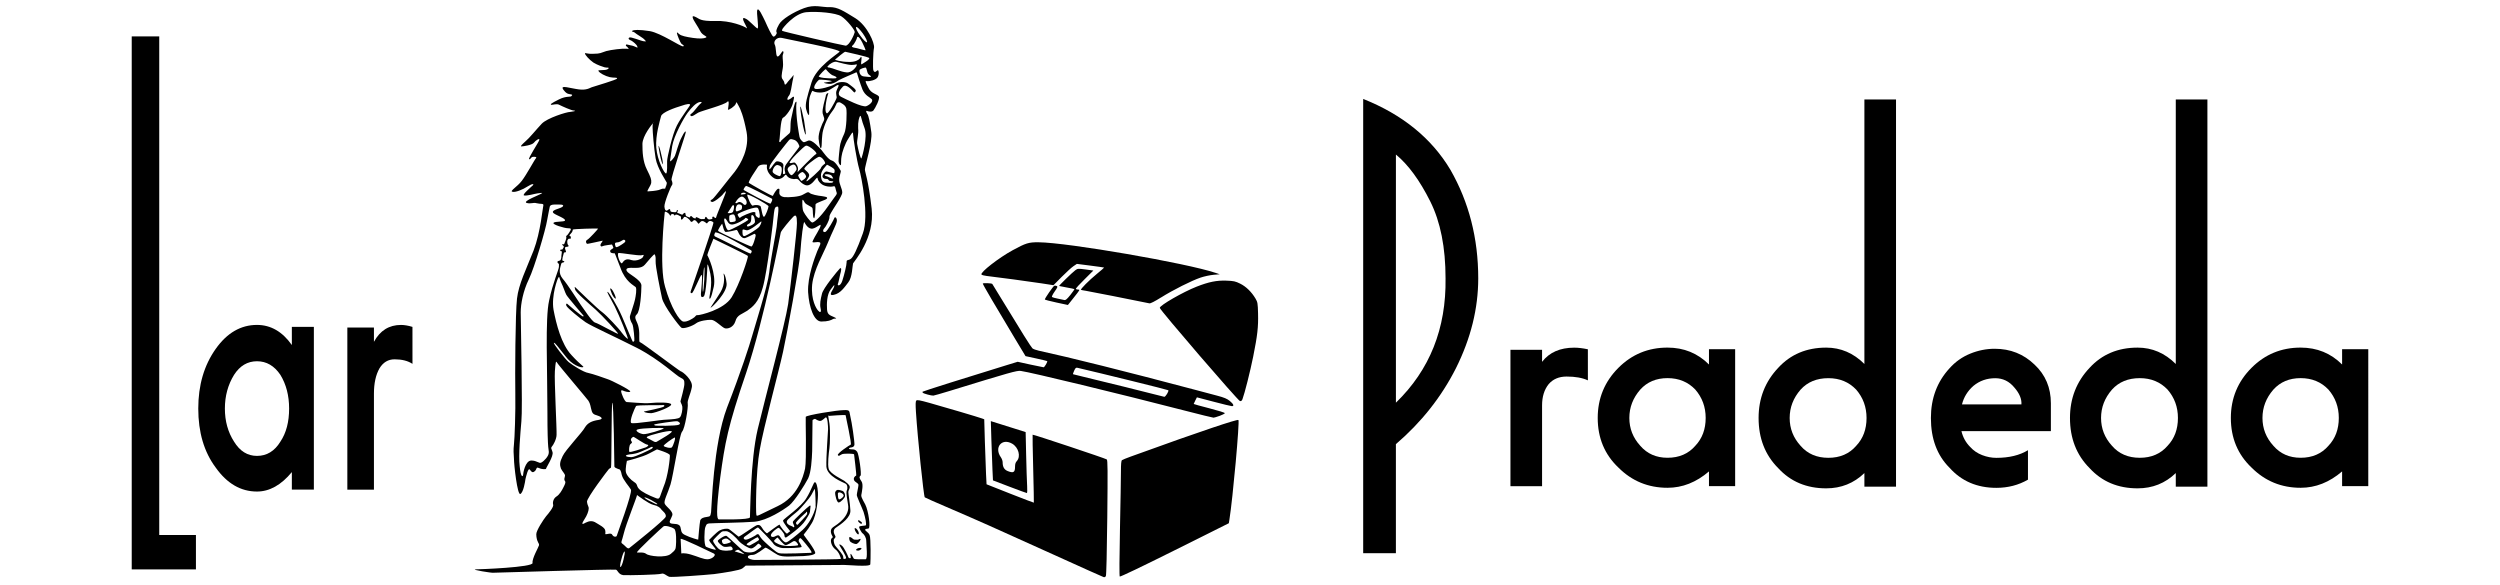 <?xml version="1.0" encoding="UTF-8" standalone="no"?>
<svg
   width="470"
   height="110"
   version="1.1"
   viewBox="0 0 124.354 29.104"
   id="svg220"
   sodipodi:docname="logo470-110.svg"
   inkscape:version="1.2.1 (9c6d41e410, 2022-07-14)"
   xmlns:inkscape="http://www.inkscape.org/namespaces/inkscape"
   xmlns:sodipodi="http://sodipodi.sourceforge.net/DTD/sodipodi-0.dtd"
   xmlns="http://www.w3.org/2000/svg"
   xmlns:svg="http://www.w3.org/2000/svg">
  <defs
     id="defs224" />
  <sodipodi:namedview
     id="namedview222"
     pagecolor="#ffffff"
     bordercolor="#666666"
     borderopacity="1.0"
     inkscape:showpageshadow="2"
     inkscape:pageopacity="0.0"
     inkscape:pagecheckerboard="0"
     inkscape:deskcolor="#d1d1d1"
     inkscape:document-units="mm"
     showgrid="false"
     inkscape:zoom="0.79705729"
     inkscape:cx="25.719607"
     inkscape:cy="262.21453"
     inkscape:window-width="1920"
     inkscape:window-height="1017"
     inkscape:window-x="-8"
     inkscape:window-y="-8"
     inkscape:window-maximized="1"
     inkscape:current-layer="svg220" />
  <rect
     width="115.825"
     height="28.956"
     ry="0.006"
     display="none"
     stroke-linecap="round"
     stroke-linejoin="round"
     stroke-width="0.086"
     id="rect182"
     x="4.23"
     y="-0.091" />
  <g
     id="g467">
    <path
       d="m 58.43,27.371 2.694,-1.345 0.03,-0.185 c 0.168,-1.05 0.515,-4.883 0.447,-4.95 -0.025,-0.025 -0.51,0.12 -1.327,0.396 -1.105,0.374 -1.849,0.637 -4.044,1.429 -0.204,0.074 -0.393,0.152 -0.422,0.174 -0.036,0.028 -0.051,0.192 -0.051,0.56 4.49e-4,0.286 -0.021,1.57 -0.048,2.855 -0.03,1.426 -0.034,2.35 -0.011,2.373 0.023,0.023 1.1,-0.492 2.732,-1.307 z m -3.422,1.281 c 0.024,-0.045 0.052,-1.214 0.07,-2.915 0.025,-2.385 0.021,-2.847 -0.026,-2.885 -0.064,-0.051 -3.666,-1.252 -3.688,-1.23 -0.008,0.008 0.005,0.769 0.029,1.692 0.024,0.923 0.038,1.683 0.032,1.689 -0.006,0.006 -0.538,-0.197 -1.182,-0.451 l -1.17,-0.463 -0.026,-0.513 c -0.015,-0.282 -0.041,-1.009 -0.058,-1.616 l -0.031,-1.104 -0.106,-0.04 c -0.153,-0.058 -1.894,-0.574 -2.613,-0.774 -0.5,-0.139 -0.622,-0.161 -0.662,-0.117 -0.036,0.04 -0.04,0.19 -0.016,0.568 0.083,1.285 0.383,4.189 0.439,4.245 0.017,0.017 0.503,0.233 1.079,0.479 1.428,0.611 2.398,1.043 5.285,2.352 1.357,0.616 2.499,1.128 2.537,1.139 0.04,0.011 0.085,-0.012 0.109,-0.056 z m -3.918,-4.508 c -0.013,-0.209 -0.034,-0.892 -0.048,-1.516 l -0.025,-1.136 -0.561,-0.177 c -0.309,-0.097 -0.698,-0.22 -0.866,-0.272 l -0.304,-0.095 0.027,0.935 c 0.015,0.514 0.039,1.177 0.053,1.473 l 0.026,0.539 0.827,0.316 c 0.455,0.174 0.842,0.315 0.861,0.315 0.018,-2.61e-4 0.023,-0.172 0.011,-0.381 z m -0.966,-0.713 c -0.173,-0.069 -0.251,-0.205 -0.251,-0.439 0,-0.067 -0.039,-0.176 -0.087,-0.244 -0.35,-0.491 0.044,-0.973 0.557,-0.681 0.322,0.183 0.445,0.643 0.233,0.87 -0.06,0.064 -0.086,0.145 -0.086,0.276 0,0.285 -0.08,0.333 -0.367,0.218 z m 10.544,-2.745 c 0.134,-0.05 0.25,-0.109 0.258,-0.133 0.008,-0.025 -0.32,-0.128 -0.768,-0.243 -0.43,-0.11 -0.782,-0.207 -0.782,-0.216 0,-0.009 0.036,-0.087 0.08,-0.173 l 0.08,-0.157 0.835,0.219 c 0.459,0.121 0.868,0.22 0.907,0.22 0.123,0.001 0.079,-0.107 -0.105,-0.258 -0.14,-0.114 -0.276,-0.171 -0.648,-0.269 -0.259,-0.069 -0.749,-0.198 -1.088,-0.289 -3.354,-0.891 -6.271,-1.621 -7.769,-1.944 -0.133,-0.029 -0.274,-0.081 -0.313,-0.116 -0.069,-0.062 -0.557,-0.84 -1.523,-2.43 -0.254,-0.419 -0.467,-0.767 -0.474,-0.774 -0.035,-0.04 -0.473,-0.055 -0.473,-0.017 0,0.045 0.648,1.152 1.594,2.724 l 0.532,0.884 0.53,0.115 c 0.291,0.063 0.538,0.123 0.548,0.133 0.03,0.03 -0.133,0.307 -0.18,0.307 -0.024,0 -0.323,-0.062 -0.666,-0.137 l -0.623,-0.137 -0.569,0.174 c -1.915,0.587 -4.136,1.288 -4.163,1.315 -0.011,0.011 -0.003,0.036 0.018,0.055 0.05,0.045 0.428,0.146 0.52,0.139 0.039,-0.003 0.401,-0.107 0.803,-0.23 3.028,-0.931 3.358,-1.024 3.545,-0.998 0.505,0.069 4.915,1.136 8.17,1.977 0.747,0.193 1.385,0.35 1.419,0.349 0.034,-0.001 0.171,-0.042 0.305,-0.092 z m -4.631,-1.42 c -1.003,-0.248 -2.009,-0.494 -2.235,-0.546 -0.226,-0.052 -0.419,-0.1 -0.428,-0.106 -0.009,-0.007 0.017,-0.086 0.057,-0.176 0.059,-0.132 0.091,-0.16 0.161,-0.144 1.229,0.285 4.469,1.085 4.519,1.116 0.051,0.031 -0.143,0.348 -0.2,0.327 -0.027,-0.01 -0.87,-0.222 -1.874,-0.47 z m 5.765,0.591 c 0.109,-0.286 0.39,-1.402 0.534,-2.12 0.212,-1.054 0.259,-1.476 0.242,-2.142 -0.013,-0.511 -0.023,-0.566 -0.125,-0.74 -0.195,-0.332 -0.472,-0.602 -0.764,-0.746 -0.242,-0.119 -0.319,-0.136 -0.69,-0.15 -0.474,-0.018 -0.877,0.064 -1.473,0.298 -0.679,0.266 -1.837,0.932 -1.837,1.056 0,0.098 3.893,4.622 3.991,4.638 0.057,0.009 0.094,-0.02 0.122,-0.094 z m -8.403,-5.038 c 0.332,-0.418 0.329,-0.414 0.223,-0.414 -0.046,0 -0.093,-0.016 -0.105,-0.036 -0.012,-0.02 0.18,-0.232 0.427,-0.473 0.247,-0.241 0.445,-0.439 0.441,-0.44 -0.004,-0.001 -0.18,-0.025 -0.391,-0.053 -0.375,-0.049 -0.387,-0.048 -0.514,0.045 -0.137,0.1 -0.815,0.76 -0.798,0.777 0.005,0.005 0.174,0.039 0.375,0.074 0.201,0.035 0.374,0.072 0.384,0.082 0.01,0.01 -0.08,0.141 -0.2,0.291 -0.172,0.214 -0.237,0.268 -0.302,0.251 -0.046,-0.012 -0.194,-0.044 -0.33,-0.07 -0.136,-0.026 -0.263,-0.062 -0.283,-0.08 -0.02,-0.018 0.04,-0.14 0.133,-0.271 0.142,-0.2 0.159,-0.244 0.106,-0.274 -0.035,-0.02 -0.09,-0.025 -0.123,-0.013 -0.056,0.021 -0.471,0.621 -0.471,0.681 0,0.015 0.258,0.083 0.574,0.151 l 0.574,0.123 z m 4.352,-0.021 c 0.601,-0.377 1.529,-0.843 1.974,-0.992 0.181,-0.061 0.468,-0.122 0.638,-0.137 l 0.309,-0.027 -0.206,-0.069 c -1.442,-0.486 -7.357,-1.509 -8.803,-1.522 -0.494,-0.005 -0.636,0.039 -1.288,0.394 -0.689,0.375 -1.623,1.101 -1.556,1.21 0.016,0.025 0.134,0.058 0.264,0.072 0.506,0.057 2.158,0.28 2.723,0.367 l 0.595,0.092 0.413,-0.417 c 0.227,-0.229 0.489,-0.468 0.582,-0.53 l 0.169,-0.113 0.673,0.086 c 0.37,0.047 0.677,0.091 0.683,0.097 0.006,0.006 -0.155,0.146 -0.357,0.311 -0.398,0.327 -0.839,0.771 -0.792,0.798 0.016,0.009 0.122,0.03 0.235,0.046 0.153,0.022 2.376,0.461 3.167,0.625 0.052,0.011 0.264,-0.097 0.576,-0.292 z"
       stroke-width="0.041"
       id="path184" />
    <g
       transform="matrix(0.098,0,0,-0.098,23.53,28.788)"
       stroke="#000000"
       stroke-width="0.283"
       id="g192">
      <g
         transform="scale(0.1)"
         stroke-width="2.835"
         id="g190">
        <g
           fill-rule="evenodd"
           stroke="none"
           id="g188">
          <path
             d="m 1916.9,210.49 c 8.58,-3.433 12.02,-12.004 20.6,-12.004 10.28,0 17.16,-1.726 20.59,1.711 5.14,1.719 10.3,5.137 8.57,-1.711 -1.7,-6.871 -15.44,-22.312 -22.31,-22.312 -6.85,0 -29.18,6.863 -32.6,17.152 -3.43,10.305 -5.15,22.309 5.15,17.164 m 39.46,-54.918 c -6.85,-1.707 -13.72,-6.871 -12.01,-10.289 1.72,-1.722 8.59,-3.433 15.44,-1.722 6.87,3.433 12.02,6.863 12.02,10.304 -1.71,3.434 -8.58,3.434 -15.45,1.707 m -3.42,89.246 c -5.16,8.567 -12.03,13.723 -15.44,12.004 -1.73,-1.711 0,-10.301 5.14,-18.875 5.14,-8.582 12.02,-15.453 13.72,-12.015 3.43,1.711 1.73,10.304 -3.42,18.886 m 13.72,46.332 c -5.14,5.149 -10.3,6.864 -12,5.149 -1.72,-3.434 1.7,-8.586 6.86,-12.016 5.14,-5.152 10.29,-6.859 12.01,-3.441 1.72,1.726 0,6.871 -6.87,10.308 m -163.01,538.84 1.7,-3.426 c 0,0 84.09,6.852 85.81,3.426 0,-5.144 32.61,-147.59 25.74,-149.3 -5.15,-1.715 -70.36,-44.621 -65.21,-53.195 5.14,-8.586 12.01,1.707 22.32,5.145 10.28,3.429 60.05,3.429 60.05,-1.715 0,-5.157 13.72,-106.4 10.29,-108.11 -5.15,0 -15.43,-12.011 -10.29,-22.308 3.44,-10.297 20.6,-13.731 22.3,-24.035 0,-8.575 -8.58,-42.895 -8.58,-51.465 0,-8.578 24.03,-58.356 34.32,-85.813 8.59,-27.449 17.18,-66.929 10.31,-68.64 -5.15,-1.727 -30.89,-1.727 -32.62,-6.867 -1.7,-5.145 12.02,-30.883 18.89,-34.321 6.85,-5.148 17.16,-20.59 17.16,-37.75 0,-18.875 8.58,-92.668 -3.43,-92.668 -12.02,0 -58.35,-1.719 -60.06,3.426 -3.43,5.16 -12.01,24.035 -15.45,24.035 -3.43,0 1.71,-17.164 0,-20.601 -1.73,-3.434 -10.3,-1.707 -12.01,3.437 0,3.434 -22.3,51.481 -32.61,58.344 -10.3,8.586 -15.45,8.586 -12.02,1.719 1.72,-5.145 37.75,-58.356 32.61,-65.207 -5.14,-6.872 -13.72,-1.727 -13.72,-1.727 0,0 1.71,12.016 -5.14,20.602 -5.16,10.289 -34.34,41.187 -37.77,48.039 -3.42,6.871 -8.58,25.746 -3.42,30.902 5.14,5.141 6.85,8.574 6.85,12.012 0,5.144 -22.3,29.164 3.43,46.328 25.75,17.168 75.51,51.488 72.07,87.519 -1.7,34.313 -10.28,82.371 -10.28,92.668 0,8.578 8.58,17.16 6.86,27.453 -1.72,10.301 -17.17,20.602 -27.46,29.176 -10.28,6.867 -72.06,36.043 -78.94,60.063 -6.87,22.304 0,80.656 3.44,104.68 3.44,22.309 3.44,94.379 1.71,109.83 0,15.438 -10.29,58.344 -6.85,58.344 m 48.04,-398.12 c 0,-17.164 1.72,-29.168 6.87,-29.168 5.14,0 24.03,12.004 22.3,20.582 0,8.586 -27.45,24.035 -29.17,8.586 m -13.73,6.852 c -1.72,-12.008 8.58,-54.903 18.87,-51.473 10.31,1.715 29.19,22.313 30.9,30.887 1.71,6.875 -1.71,22.312 -12.01,27.457 -12.02,3.433 -8.58,3.433 -18.89,5.152 -8.56,1.715 -15.43,-1.719 -18.87,-12.023 m -137.29,70.367 c -17.15,-32.613 -66.91,-113.26 -96.08,-137.28 -29.2,-22.309 -109.84,-75.5 -175.06,-82.371 -63.48,-5.145 -212.78,-6.86 -229.96,-8.586 -17.14,-1.711 -15.43,-8.578 -20.57,-18.875 -5.16,-10.289 -8.58,-90.953 3.43,-99.524 13.73,-6.871 49.77,-18.882 49.77,-13.742 -1.73,5.164 -22.32,27.473 -29.19,37.758 l -5.15,10.301 c 0,0 37.76,39.476 53.21,48.058 15.44,8.567 39.46,12.004 48.05,6.86 8.58,-5.157 42.89,-34.325 48.05,-37.75 3.42,-3.438 84.09,56.625 94.38,58.336 8.57,1.726 15.45,1.726 24.03,-12.008 8.57,-15.438 24.01,-30.891 27.44,-29.18 3.44,1.727 61.8,48.055 63.51,42.914 0,-5.164 32.61,-48.058 37.75,-44.625 3.43,3.438 15.45,12.016 15.45,12.016 0,0 -39.48,46.332 -36.05,54.918 1.71,6.859 94.39,70.351 118.41,113.26 25.75,41.183 36.04,80.652 42.91,80.652 6.85,0 13.72,-20.598 15.44,-51.492 1.72,-29.16 -5.15,-113.25 -30.89,-156.15 -24.04,-41.187 -41.17,-54.925 -41.17,-60.074 1.71,-3.422 61.76,-78.933 58.32,-92.668 -5.14,-12.004 -53.18,-15.437 -84.08,-15.437 -29.17,0 -80.66,-6.856 -106.4,6.867 -25.73,13.734 -56.63,39.469 -63.48,36.043 -8.59,-5.16 -46.33,-36.043 -61.78,-36.043 -15.46,0 -27.45,-3.434 -25.75,-12.012 0,-8.582 24.04,-13.73 32.62,-13.73 8.58,0 439.31,1.715 439.31,5.148 0,3.438 -8.58,34.328 -27.47,48.039 -20.59,15.461 -25.74,41.188 -22.3,51.496 5.14,12.004 12.02,6.86 6.85,15.438 -5.14,8.582 -17.14,32.605 3.44,46.332 20.61,13.73 87.51,54.918 75.5,114.98 -10.29,60.067 -8.58,66.934 -5.15,73.797 3.44,6.863 3.44,27.457 -8.57,32.602 -12.02,6.867 -92.66,36.043 -96.1,85.804 -1.71,48.051 8.58,180.19 8.58,190.48 0,10.305 -1.71,68.64 -13.73,58.344 -13.73,-12.016 -22.3,-20.59 -34.3,-15.446 -12.04,3.43 -15.46,10.301 -20.62,8.574 -6.85,-3.414 -10.29,-3.414 -10.29,-8.574 0,-5.144 -1.71,-109.82 -1.71,-154.45 -1.72,-42.887 -5.14,-106.39 -20.6,-139 m -8.58,-171.6 c -3.43,-1.726 -54.9,-48.058 -53.19,-54.918 1.71,-5.144 5.15,-12.015 10.29,-6.871 3.43,5.145 44.62,44.621 46.32,53.203 1.74,8.586 -1.7,13.731 -5.13,10.293 -1.72,-5.144 1.71,-1.707 1.71,-1.707 m 48.05,30.883 c -10.29,-46.324 -37.75,-92.672 -66.92,-120.13 -30.89,-27.453 -75.51,-63.496 -84.08,-63.496 -8.59,-1.707 -22.32,13.742 -29.18,25.746 -6.87,12.004 -12.01,12.004 -22.32,6.863 -10.28,-6.863 -27.44,-8.578 -25.73,5.141 1.72,12.016 34.31,37.762 39.48,36.047 3.43,0 29.16,-27.465 29.16,-37.754 0,-10.297 5.15,-13.73 10.29,-10.297 5.17,3.438 75.51,51.477 96.1,85.809 20.59,32.601 24.03,37.75 24.03,53.191 1.72,17.16 5.16,25.75 -3.44,20.594 -6.86,-3.434 -82.37,-73.785 -84.08,-80.656 -1.72,-8.586 8.58,-18.875 6.87,-25.742 -3.43,-6.864 -5.16,1.714 -17.18,5.14 -11.99,3.438 -22.3,12.016 -20.57,22.324 0,10.293 46.33,42.899 58.33,54.911 12.01,12.007 53.2,56.636 66.94,80.648 13.72,25.746 15.43,30.894 17.16,27.465 1.7,-3.434 5.14,-80.66 3.43,-87.524 -1.73,-6.855 1.71,1.719 1.71,1.719 m -193.92,-159.59 c 3.44,-3.441 30.9,-37.761 39.48,-37.761 8.58,-1.707 34.31,15.445 39.46,18.875 5.16,3.437 13.74,0 17.17,-5.145 3.42,-5.144 12.01,-12.004 5.15,-15.437 -6.87,-1.719 -63.51,-8.582 -94.39,5.144 -30.88,13.731 -25.73,18.875 -22.31,22.309 3.43,3.437 13.73,13.73 15.44,12.015 m -164.72,6.86 c 13.71,8.582 60.05,46.332 65.19,44.621 5.15,-3.434 66.94,-66.93 75.52,-78.934 6.85,-13.734 29.18,-24.023 51.47,-25.75 22.33,0 94.39,0 94.39,6.871 -1.72,8.571 -13.73,24.016 -15.45,29.172 0,6.871 5.15,17.16 10.29,13.719 5.16,-1.703 49.78,-56.633 53.22,-65.199 3.42,-8.582 1.71,-8.582 -1.73,-8.582 -3.43,0 -145.85,-6.867 -161.31,-1.727 -15.45,3.438 -51.47,37.762 -72.07,56.633 -20.59,18.875 -24.02,27.469 -29.18,36.035 -5.15,6.871 -12,3.438 -17.14,-1.707 -5.17,-3.434 -37.78,-22.301 -49.77,-22.301 -10.31,0 -17.18,8.571 -3.43,17.149 m 61.75,-5.145 c -3.41,0 -54.9,-30.89 -54.9,-36.039 1.72,-3.437 10.3,-6.863 17.15,-5.144 6.87,3.433 48.06,25.746 46.34,29.179 0,1.711 -5.15,13.715 -8.59,12.004 m -96.08,-63.496 c 6.86,-3.433 32.6,-22.308 29.17,-22.308 -3.44,0 -39.47,12.007 -46.34,13.726 -6.87,0 12.01,10.289 17.17,8.582 m -84.09,48.059 c 1.73,3.433 18.86,13.722 29.17,6.863 10.3,-8.59 20.6,-12.027 13.75,-17.172 -6.88,-3.422 -30.91,-12.004 -36.05,-6.859 -6.87,3.437 -6.87,15.441 -6.87,17.168 m -1.71,42.894 c -6.87,-5.144 -42.91,-39.461 -42.91,-44.621 -1.71,-6.867 22.3,-41.187 36.04,-46.332 12.01,-5.144 36.03,-5.144 44.62,-3.433 8.58,0 18.87,1.722 18.87,6.863 0,5.148 -5.14,13.738 -11.99,13.738 -6.88,0 -27.47,-6.863 -39.49,1.707 -12.01,8.582 -25.75,20.59 -24.02,27.457 3.43,6.871 37.75,29.168 44.62,24.027 6.85,-3.425 75.5,-70.359 85.79,-77.218 8.6,-6.871 46.35,-12.016 65.21,3.426 20.6,13.738 24.03,17.164 25.76,20.601 0,3.426 -12.03,15.438 -17.18,13.723 -3.44,-3.434 -24.01,-25.746 -36.04,-24.02 -12,0 -48.04,22.309 -61.76,37.75 -12.02,15.442 -46.34,49.766 -63.51,49.766 -17.14,0 -17.14,0 -24.01,-3.434 m 300.3,1518.7 c -1.71,-8.58 -82.37,-434.17 -175.03,-710.46 -94.39,-276.27 -108.11,-356.94 -132.14,-533.69 -22.3,-176.75 -17.16,-211.07 -6.87,-211.07 8.58,0 156.17,-3.429 157.87,10.301 1.71,15.445 1.71,288.28 39.48,447.89 37.76,157.88 138.99,533.71 154.46,634.95 13.7,101.24 44.61,372.38 44.61,410.15 0,37.75 -5.15,46.33 -18.89,32.59 -13.72,-13.73 -61.76,-70.36 -63.49,-80.65 M 763.7,97.264 c 5.16,22.308 8.594,39.464 5.16,41.184 -3.433,0 -10.304,-17.156 -15.449,-37.75 -6.871,-22.297 -8.578,-41.184 -5.168,-41.184 3.442,0 10.313,15.445 15.457,37.75 m 290.03,104.69 3.41,-73.797 c 0,0 12.02,5.145 48.06,-5.144 36.05,-10.297 65.22,-25.746 87.52,-24.028 22.3,1.715 44.62,22.309 29.17,29.172 -15.45,6.871 -168.16,82.371 -168.16,73.797 m -87.536,63.484 c -6.871,-5.144 -142.43,-130.41 -133.85,-132.14 10.285,-1.711 32.605,3.429 46.328,-6.856 13.742,-12.019 99.535,-22.308 125.26,0 25.76,20.586 24.04,25.731 25.76,41.18 1.71,17.156 3.42,77.23 -8.58,85.797 -13.74,10.301 -48.062,18.879 -54.926,12.015 m -133.85,159.61 c 0,-8.578 -56.621,-149.31 -66.922,-193.93 -10.313,-44.617 -18.887,-46.332 -5.145,-54.902 12.012,-8.586 24.008,-27.473 32.59,-20.602 8.59,6.871 181.92,144.14 185.34,159.6 3.434,15.441 -17.16,29.164 -22.305,36.023 -5.164,8.598 -17.156,18.887 -41.187,24.043 -24.028,5.141 -82.371,49.766 -82.371,49.766 m 72.066,-25.75 c -18.867,10.301 -34.316,15.445 -34.316,13.73 -1.711,-1.715 12.015,-12.015 30.898,-20.601 18.867,-10.297 34.317,-17.145 34.317,-13.715 1.73,1.711 -12.02,10.289 -30.899,20.586 m 29.192,257.41 c 0,0 63.468,-18.875 65.195,-29.168 1.71,-10.301 -8.582,-108.11 -32.606,-163.03 -22.304,-56.633 -15.453,-65.211 -42.902,-53.196 -27.441,10.301 -70.355,30.879 -82.367,46.332 -12.016,13.723 -5.145,22.301 -22.305,32.606 -18.887,12.004 -39.476,34.32 -42.894,51.484 -3.434,17.149 5.144,56.629 5.144,56.629 0,0 78.938,18.875 113.25,37.75 32.609,17.16 39.481,20.594 39.481,20.594 m 89.225,60.062 c -8.58,-3.429 -58.347,-37.75 -54.909,-42.898 3.43,-5.141 34.309,-13.73 41.179,-6.867 6.88,6.867 22.31,53.191 13.73,49.765 m -238.54,-87.523 c 18.883,5.152 29.188,0 66.938,15.445 37.757,15.45 42.898,18.875 53.187,24.039 10.305,3.418 10.305,-5.164 0,-10.308 -10.289,-5.149 -80.648,-41.184 -101.24,-41.184 -22.301,0 -37.746,6.871 -18.883,12.008 m 30.902,90.949 c 5.141,-1.711 56.614,-37.754 68.629,-39.461 12.032,-1.715 1.727,-10.297 -6.851,-13.73 -10.305,-3.438 -82.375,-29.172 -84.098,-22.313 -1.711,5.164 -1.711,32.606 6.863,39.477 8.586,6.855 8.586,6.855 3.438,15.441 -6.871,8.582 5.148,20.586 12.019,20.586 m 190.48,29.18 c -20.589,3.437 -108.11,-20.602 -120.12,-27.457 -12.016,-6.867 6.871,-10.293 17.156,-17.164 10.289,-5.145 22.305,-15.445 30.903,-8.574 10.285,6.863 92.655,51.484 72.065,53.195 m -169.89,8.578 c 17.157,6.863 135.57,10.297 132.14,5.152 -1.727,-5.152 -85.809,-30.878 -102.97,-29.168 -18.887,1.707 -48.035,18.875 -29.172,24.016 m 85.793,25.75 c 3.434,1.715 109.84,18.867 116.69,15.434 6.87,-3.43 18.88,-10.285 6.87,-17.157 -12.01,-6.859 -123.56,-6.859 -123.56,-3.421 -1.711,5.144 -3.422,5.144 0,5.144 m -360.36,554.29 v -3.44 c 0,0 -82.371,96.1 -87.535,106.4 -6.852,12.02 -15.449,41.19 -27.442,65.2 -10.308,24.03 -6.871,29.19 -12.015,24.03 -5.145,-3.42 -37.75,-94.38 -25.742,-164.73 13.726,-72.07 39.464,-175.04 90.937,-229.95 51.492,-56.64 66.941,-58.35 58.363,-61.78 -10.308,-3.44 -54.929,10.3 -89.242,56.62 -36.043,44.61 -53.203,70.36 -58.348,66.93 -3.437,-3.43 56.637,-82.37 75.524,-97.82 18.863,-15.43 75.5,-51.48 99.508,-54.92 24.031,-5.14 77.234,-24.02 96.117,-30.89 18.867,-5.14 120.12,-56.623 116.69,-63.483 -5.156,-6.871 -30.894,1.715 -37.746,5.156 -5.168,1.704 -8.597,3.418 -8.597,-5.156 0,-6.871 17.175,-51.476 27.461,-53.203 10.289,0 89.242,-8.578 120.12,-5.144 30.902,3.437 104.67,5.144 106.4,-6.872 3.43,-12.003 -78.937,-42.894 -101.26,-44.609 -24.012,0 -41.164,6.859 -36.027,8.574 5.144,1.719 96.097,18.879 101.24,25.742 3.434,6.872 0,6.872 -5.141,6.872 -5.16,-1.719 -133.86,1.714 -137.28,-5.145 -5.144,-6.871 -36.043,-77.234 -24.031,-85.809 13.746,-6.859 149.3,17.168 180.2,17.168 29.17,1.707 60.05,3.414 66.92,12.012 8.58,8.57 13.72,41.18 12.02,53.192 -1.73,13.722 -12.02,24.019 -8.58,30.89 1.71,6.86 18.86,68.629 18.86,84.082 0,17.163 0,24.033 -18.86,32.603 -18.88,6.87 -104.7,90.96 -221.38,151.02 -118.41,60.06 -226.51,108.11 -260.84,130.42 -32.605,22.31 -87.516,68.64 -94.387,78.94 -8.578,10.29 -3.437,17.16 0,15.45 3.43,-3.44 80.664,-70.37 82.371,-65.22 1.727,6.87 3.438,3.43 1.727,6.87 m 178.47,315.75 c 13.726,0 94.371,-13.72 113.25,-12.01 18.867,3.44 13.726,3.44 10.312,-6.87 -1.734,-8.58 -32.629,-25.73 -60.078,-17.15 -27.445,10.3 -37.746,-3.44 -46.332,-15.44 -8.598,-10.3 -30.895,49.76 -17.156,51.47 m -10.305,53.19 c 13.723,0 24.031,8.59 30.902,12.03 6.852,5.15 20.59,-3.44 6.852,-13.74 -13.723,-10.3 -39.461,-27.45 -42.899,-20.59 -1.71,5.15 -10.3,22.3 5.145,22.3 m -13.719,-257.4 c -6.871,15.44 -15.453,25.74 -18.886,24.02 -1.711,-1.71 1.726,-13.72 8.578,-29.17 6.871,-13.73 15.449,-24.02 18.882,-22.3 1.711,1.7 -1.71,13.72 -8.574,27.45 m -80.664,327.77 c -1.715,1.72 -128.71,-1.71 -128.71,-5.15 0,-3.43 -1.711,-12 -8.578,-18.87 -6.852,-6.87 -10.293,-10.3 -6.852,-13.74 3.418,-3.43 8.559,0 5.145,-8.57 -1.727,-6.86 0,-6.86 -5.145,-5.16 -5.144,1.73 -8.585,-1.7 -12.015,-8.58 -1.727,-8.58 0,-20.58 5.144,-25.74 5.145,-3.43 -3.441,-6.86 -8.582,-6.86 -3.433,0 -8.578,0 -8.578,-6.86 0,-6.87 8.578,-18.87 3.434,-20.6 -5.16,-1.71 -8.594,1.73 -10.305,-6.86 -1.726,-8.58 -10.285,-32.6 -5.144,-36.04 6.855,-3.43 12.015,-1.72 6.855,-6.87 -5.148,-5.13 -11.996,1.73 -15.43,-13.73 -3.437,-15.43 -15.453,-41.18 8.575,-70.34 24.031,-27.47 80.652,-116.7 92.66,-133.86 12.015,-15.44 54.929,-84.08 72.09,-89.25 15.433,-3.42 116.69,-61.77 116.69,-56.62 1.711,3.43 -80.664,92.67 -113.27,121.85 -30.883,27.45 -102.95,89.22 -104.67,102.95 -3.438,13.74 -3.438,15.46 3.433,8.59 5.161,-5.15 114.98,-111.54 135.58,-125.27 20.589,-15.45 82.371,-80.65 97.8,-102.97 15.453,-20.6 29.176,-32.61 30.903,-30.88 1.707,3.42 -41.184,113.25 -66.922,164.73 -27.465,51.49 -41.192,73.8 -36.047,73.8 5.144,0 46.332,-63.5 73.793,-126.99 27.449,-63.5 51.48,-125.27 54.91,-127 1.727,0 5.168,1.73 6.871,5.15 1.711,3.44 -3.43,73.8 -10.301,85.82 -8.586,13.71 -13.726,29.16 -12.019,39.46 3.433,12 22.32,66.92 25.758,84.08 3.418,15.46 10.289,54.92 3.418,63.5 -8.559,8.58 -51.477,25.73 -77.235,97.82 -27.441,72.07 -29.148,73.79 -29.148,73.79 0,0 -18.887,-1.72 -22.32,6.87 -1.711,8.57 0,8.57 6.871,13.71 6.851,5.16 6.851,3.43 8.578,6.88 0,3.43 -6.871,17.16 -6.871,17.16 0,0 -42.895,-5.16 -48.039,-8.59 -3.434,-3.43 -12.016,-1.7 -10.305,6.86 0,6.87 17.16,24.04 8.578,20.6 -10.289,-1.72 -73.797,-17.16 -77.215,-15.43 -5.14,3.42 -8.574,15.43 1.715,20.58 10.289,5.14 56.633,56.63 54.91,56.63 m -152.72,1.72 c -18.883,0 -80.661,18.88 -73.793,27.46 6.855,8.58 54.91,3.44 58.347,12 3.434,10.3 -42.914,25.74 -56.637,36.04 -13.718,10.29 1.708,17.16 27.465,25.75 25.735,8.58 25.735,18.88 5.145,18.88 -22.32,0 -49.766,3.41 -53.199,-10.3 -3.438,-13.74 -5.145,-27.45 -13.743,-70.37 -6.855,-44.61 -63.468,-238.53 -92.644,-298.58 -29.188,-60.07 -41.188,-125.28 -41.188,-168.18 0,-42.9 10.289,-489.08 3.418,-552.58 -5.144,-61.77 -15.429,-171.6 -8.562,-228.22 5.144,-56.645 15.433,-54.93 17.144,-44.625 0,8.586 10.305,72.074 41.184,73.781 30.898,0 39.477,-17.148 51.496,-10.289 13.719,6.863 37.75,32.602 37.75,49.766 1.707,18.875 -6.871,-6.863 -6.871,207.64 0,214.51 -12,473.64 8.578,564.59 18.883,90.94 49.766,157.88 49.766,171.61 0,12.01 1.726,15.44 -3.434,17.15 -3.418,1.73 -6.855,10.3 0,12.01 6.871,1.72 13.742,1.72 15.449,17.17 0,15.45 5.141,30.89 1.727,32.61 -3.434,0 -6.871,0 -6.871,3.43 0,5.14 1.726,5.14 6.871,5.14 5.141,0 3.414,0 6.848,5.14 3.437,5.16 6.871,10.32 1.711,13.74 -5.145,3.44 -6.852,8.58 -5.145,8.58 1.727,0 8.582,-3.44 10.305,1.73 3.437,6.84 12.015,30.88 10.289,32.59 -1.707,1.72 -1.707,8.58 3.437,10.3 5.157,3.43 17.16,24.02 18.887,27.46 0,5.15 3.414,8.58 -13.73,8.58 m 746.49,-22.31 c -6.87,-13.73 -5.14,-17.17 1.71,-20.6 6.87,-1.71 176.74,-89.23 178.47,-85.8 1.71,1.72 10.31,12.02 1.71,17.16 8.6,-5.14 -175.03,102.97 -181.89,89.24 m 36.05,44.61 c 1.7,-3.42 8.57,-42.9 18.86,-41.17 12.01,0 48.04,8.57 53.2,10.29 5.14,0 8.58,-10.29 12.02,-17.16 3.43,-8.59 18.86,-29.17 32.61,-24.03 15.42,5.15 36.02,17.16 44.6,20.59 6.86,3.44 8.6,-5.15 8.6,-8.58 0,-3.42 -13.74,-56.63 -22.33,-54.9 -6.87,0 -166.45,73.79 -168.18,78.93 -3.43,5.15 20.62,39.48 20.62,36.03 m 197.33,12.02 c -3.43,-1.72 -56.64,-48.05 -73.79,-44.62 -15.45,3.43 -20.6,8.58 -20.6,-3.43 0,-10.3 -1.7,-29.18 12.02,-25.75 13.74,5.15 63.48,34.33 73.79,48.05 10.31,15.45 12.02,27.47 8.58,25.75 m -46.33,32.6 c -8.6,-1.72 3.44,-32.6 -13.74,-42.9 -18.86,-8.58 -10.29,-15.45 -6.86,-15.45 5.15,0 36.05,12.02 36.05,24.03 0,12.01 -5.16,36.05 -15.45,34.32 m -94.39,3.43 c -6.85,0 -20.59,-3.43 -20.59,-8.58 0,-6.87 -3.44,-32.6 8.59,-30.87 12,1.7 24.02,1.7 24.02,10.28 0,6.86 -3.44,29.17 -12.02,29.17 m 17.16,44.62 c -3.43,-3.43 -10.29,-32.59 1.73,-29.18 12.01,5.16 24.01,6.87 24.01,13.73 1.73,6.88 3.43,17.18 -6.86,20.61 -10.29,3.41 -15.45,0 -18.88,-5.16 m -22.3,0 -24.03,-37.75 c 0,0 22.32,-3.43 27.46,6.87 5.15,12 10.29,41.18 -3.43,30.88 m -32.61,-68.64 c 6.86,-6.87 12.01,-29.18 32.61,-27.45 22.3,1.71 65.22,27.45 65.22,32.59 0,3.43 15.42,-1.71 15.42,-8.57 -1.71,-5.15 -90.92,-54.92 -101.24,-53.2 -10.3,1.72 -18.88,39.47 -20.59,48.05 -1.71,8.58 1.71,17.15 8.58,8.58 m 60.07,25.75 c 3.43,5.14 96.1,44.62 102.95,29.17 8.58,-15.46 13.74,-54.92 1.71,-48.05 -11.99,5.14 -15.44,13.72 -15.44,18.88 0,5.14 3.45,10.3 -8.57,10.3 -12.02,0 -65.21,-22.32 -68.63,-29.18 -1.73,-5.16 -15.45,13.72 -12.02,18.88 m -12.03,58.33 c 1.73,3.44 24.05,42.91 42.91,25.75 18.89,-15.45 15.45,-32.62 10.31,-36.03 -3.43,-3.43 -10.31,-1.73 -15.47,5.14 -5.14,5.14 -17.14,12 -25.72,5.14 -10.3,-6.87 -12.03,-1.7 -12.03,0 m 60.07,39.48 c 0,-10.3 20.59,-60.06 29.18,-54.92 10.3,5.16 36.04,3.43 39.47,-5.14 3.44,-10.31 8.58,-54.93 17.16,-51.49 6.85,3.43 22.3,44.62 22.3,53.2 0,6.86 -106.38,66.93 -108.11,58.35 m -32.6,3.43 c 1.73,5.15 10.28,8.58 18.88,6.85 6.87,-3.41 10.29,-5.14 1.71,-6.85 -6.87,0 -20.59,-5.16 -20.59,0 m 25.75,41.18 c -3.43,-3.43 -15.47,-17.15 -10.31,-20.59 5.15,-3.43 132.14,-73.78 135.58,-68.64 3.43,5.14 13.72,22.31 5.14,25.75 -6.87,3.42 -125.27,66.91 -130.41,63.48 m -211.09,-475.35 c 1.72,34.32 1.72,63.5 0,63.5 -1.72,0 -5.15,-29.18 -6.86,-63.5 -1.72,-34.31 -1.72,-61.77 0,-61.77 1.71,-1.73 5.14,27.46 6.86,61.77 m 97.82,29.17 c 1.72,-6.86 10.28,-49.76 -15.45,-92.67 -27.45,-44.6 -54.91,-82.37 -49.77,-78.93 6.88,1.71 85.81,78.93 80.67,123.55 -5.17,46.34 -17.16,53.2 -15.45,48.05 m -298.6,312.33 c -1.707,-10.3 -29.168,-274.57 1.734,-377.53 29.148,-104.69 73.778,-175.05 92.658,-176.75 18.87,-3.44 48.04,15.44 56.62,22.31 6.87,6.85 8.59,12 17.18,10.29 10.28,0 130.41,25.73 171.6,90.96 39.47,63.48 85.8,204.2 82.36,209.35 -3.43,5.15 -175.03,87.51 -175.03,87.51 0,0 -32.6,-78.93 -30.9,-84.08 3.44,-3.43 46.34,-94.39 32.61,-159.59 -13.72,-63.5 -20.59,-65.22 -22.32,-58.36 -1.71,8.6 17.18,65.22 5.16,123.56 -12.01,56.64 -15.45,51.49 -15.45,41.19 0,-10.29 -5.14,-147.58 -18.86,-156.15 -13.74,-8.6 -13.74,5.14 -13.74,13.72 0,10.3 10.3,94.38 3.43,96.1 -6.87,0 -41.19,-92.67 -49.76,-92.67 -8.59,0 -6.85,6.87 -3.42,15.44 3.42,10.3 116.69,338.07 113.25,343.22 -1.72,3.43 -15.45,12.01 -24.02,5.15 -8.58,-5.15 -5.15,-12.02 -12.02,-8.57 -5.14,5.15 -18.88,15.43 -27.46,8.57 -10.29,-8.57 -10.29,-13.73 -13.73,-10.3 -3.43,3.44 -15.45,25.74 -25.73,13.73 -8.58,-10.29 -13.72,-3.43 -15.46,1.71 -3.43,5.15 -24.02,24.04 -30.88,17.17 -5.14,-8.59 -13.74,-18.88 -15.44,-8.59 0,10.3 1.7,12.02 -5.15,13.73 -5.16,3.43 -20.59,12.02 -24.03,5.15 -3.43,-6.86 -5.14,3.43 -10.28,5.16 -5.16,0 -8.6,1.71 -12.04,-5.16 -1.71,-8.58 -5.14,0 -8.574,5.16 -5.148,6.86 -22.308,17.15 -22.308,8.57 m 317.47,561.15 c -13.73,-15.44 -126.98,-44.62 -147.58,-54.91 -18.88,-12.02 -30.88,-20.59 -36.02,-17.16 -3.43,3.43 -10.31,3.43 3.42,13.73 12.01,8.58 30.9,37.76 41.18,46.33 12.02,8.58 12.02,13.74 -3.43,10.3 -17.16,-5.16 -37.75,-25.74 -58.35,-53.2 -20.59,-27.46 -70.36,-118.41 -78.93,-169.9 -6.88,-53.19 -12.02,-73.78 -10.31,-77.22 3.43,-1.71 20.61,18.89 24.05,27.46 5.14,10.3 18.86,66.93 34.31,94.39 13.72,29.17 22.3,36.04 20.57,24.03 -1.7,-13.74 -75.5,-228.25 -72.06,-240.25 5.16,-12.01 6.87,-22.32 1.72,-27.47 -5.16,-5.14 -39.476,-89.22 -37.749,-108.1 1.707,-18.88 6.859,-20.6 12.019,-20.6 6.848,1.72 13.703,13.73 17.14,5.15 1.72,-8.59 0,-10.29 12.03,-12 13.72,-1.73 20.58,-1.73 20.58,3.41 0,5.16 5.14,10.3 6.87,3.44 0,-6.85 -10.29,-6.85 0,-12.01 12.01,-3.43 22.32,-12.02 24.02,-6.87 3.44,5.15 13.73,12.03 13.73,5.15 1.7,-5.15 0,-12 6.87,-15.44 6.87,-1.72 17.15,-8.59 17.15,-3.43 0,5.14 5.17,8.57 10.31,1.71 5.15,-6.87 13.72,-8.58 17.16,-8.58 3.43,1.71 -1.73,10.3 8.58,5.14 10.29,-3.43 10.29,-6.86 20.58,-8.57 10.3,0 18.88,0 18.88,3.43 0,5.14 3.44,12.01 8.6,5.14 5.14,-8.57 8.56,-10.29 15.43,-10.29 8.58,1.72 15.45,1.72 13.72,6.86 -3.43,6.87 5.16,10.3 8.6,5.16 3.43,-5.16 8.58,-6.87 10.29,-1.73 0,6.87 51.47,127 49.76,130.43 0,5.15 -1.73,3.44 -12.01,-8.57 -8.58,-13.74 -51.48,-48.05 -60.07,-42.91 -10.29,3.42 -6.86,8.57 3.43,13.73 8.6,5.15 78.94,97.82 113.27,139.01 32.62,42.89 75.51,120.12 60.06,202.49 -15.45,80.65 -30.89,116.69 -41.18,133.85 -10.3,17.16 -8.59,22.31 -13.73,8.58 -3.44,-12.02 -37.76,-34.33 -39.48,-29.17 0,5.15 10.3,53.2 -3.43,39.46 m -334.62,-269.41 c -5.164,25.73 -12.015,46.32 -13.722,46.32 -1.727,-1.72 1.707,-22.3 6.851,-48.05 5.145,-25.74 12.016,-46.32 13.723,-46.32 1.726,1.7 0,22.31 -6.852,48.05 m -1.726,195.63 c -5.145,-20.61 -29.172,-96.11 -24.008,-159.6 5.141,-63.5 41.18,-132.13 49.758,-130.42 6.859,1.72 5.152,49.77 5.152,63.49 0,15.44 25.739,133.86 49.769,180.19 24.02,46.34 66.91,99.54 66.91,104.68 0,6.86 -15.44,5.15 -44.62,-5.14 -29.16,-8.59 -99.528,-32.62 -102.96,-53.2 m -37.754,-30.9 c -10.285,-12.01 -54.91,-66.93 -56.617,-108.1 0,-41.19 1.707,-89.25 22.304,-130.43 20.59,-41.19 24.028,-51.49 22.301,-68.64 -3.418,-17.16 -25.738,-42.91 -17.156,-42.91 10.301,0 42.914,3.44 54.926,6.87 11.996,3.44 18.867,8.58 25.738,6.86 6.871,0 8.574,0 8.574,5.15 1.715,3.43 8.586,20.6 6.875,25.74 -1.726,5.15 -48.058,72.07 -56.637,123.56 -8.582,51.49 -15.449,135.57 -15.449,159.59 0,24.03 5.141,22.31 5.141,22.31 m 574.88,-214.5 c 0,0 -34.31,5.15 -44.62,-10.29 -8.58,-13.74 -53.18,-77.23 -46.33,-82.38 6.85,-5.15 120.13,-70.36 121.85,-65.22 1.71,5.16 18.87,36.04 27.45,36.04 8.6,0 5.16,-5.14 5.16,-15.44 -1.73,-10.3 1.71,-24.03 25.73,-27.45 24.04,-1.72 75.51,1.71 92.67,12.01 17.16,8.58 25.74,17.15 34.31,10.28 6.87,-8.57 44.63,-15.44 63.51,-17.15 17.15,-3.43 29.17,-3.43 25.74,-12 -5.15,-8.6 -58.35,-20.61 -58.35,-30.89 0,-10.3 -1.73,-77.23 -8.58,-68.66 -6.87,6.87 -3.43,39.48 -6.87,49.78 -1.71,8.58 -32.6,17.15 -39.46,29.16 -6.87,13.74 -12.01,18.88 -12.01,8.59 0,-8.59 -1.73,-42.91 6.87,-56.62 6.85,-13.73 34.31,-51.48 42.89,-53.21 6.86,-1.71 37.76,20.59 80.65,82.37 42.91,61.78 48.06,60.06 42.91,72.07 -5.16,13.74 -5.16,34.32 -15.44,29.18 -10.31,-3.44 -46.36,-3.44 -65.22,15.44 -20.6,18.87 -12.01,30.9 -18.88,27.45 -8.59,-5.14 -30.89,-48.04 -60.06,-36.03 -29.17,12.01 -29.17,32.61 -46.33,30.89 -17.17,-3.44 -34.31,3.43 -41.19,10.29 -6.87,6.87 -8.57,17.17 -17.16,5.15 -8.59,-12.01 -36.04,-27.44 -60.06,-6.85 -25.74,20.59 -29.18,42.89 -29.18,49.76 0,8.58 1.71,15.45 0,13.73 m 295.16,-49.77 c 1.72,1.72 25.76,3.44 34.32,-6.87 6.87,-12.01 10.3,-13.72 3.43,-13.72 -6.85,0 -22.3,10.28 -30.88,12.01 -8.58,1.71 -10.31,8.58 -6.87,8.58 m 10.31,49.77 c -3.44,-5.15 -32.61,-30.9 -30.89,-56.64 1.71,-25.73 10.29,-32.59 22.3,-34.32 12.02,-1.71 32.6,-1.71 36.03,0 3.44,3.44 8.6,6.88 -1.71,6.88 -8.58,1.71 -13.72,0 -17.16,5.14 -3.43,5.15 -5.14,6.86 -15.44,6.86 -10.31,0 -18.87,8.59 -15.45,17.16 3.43,10.3 12.01,20.59 20.61,20.59 8.58,-1.7 36.02,-10.29 37.75,-8.57 1.71,3.43 5.14,13.73 0,20.59 -5.16,5.15 -24.03,17.16 -29.17,18.87 -5.17,1.72 -6.87,3.44 -6.87,3.44 m -127,-37.76 c -6.87,-1.71 -22.3,-13.72 -18.88,-18.88 1.72,-6.85 13.74,-27.44 17.17,-25.73 5.15,3.43 24.02,13.72 22.31,24.02 -1.72,8.58 -15.44,24.02 -20.6,20.59 m -48.05,37.76 c -13.73,-5.15 -29.16,-17.16 -24.02,-29.17 5.15,-13.73 13.73,-25.75 20.59,-24.04 6.86,3.44 24.03,24.04 24.03,30.9 0,8.58 -6.87,27.46 -20.6,22.31 m -101.24,-34.33 c 0,12.02 12.01,34.33 25.73,32.61 13.74,-3.43 20.6,-8.57 20.6,-18.88 1.73,-10.3 -3.42,-37.75 -10.29,-37.75 -5.14,0 -37.76,13.73 -36.04,24.02 m 233.4,73.8 c -17.19,-6.87 -77.24,-53.2 -72.09,-61.78 5.14,-6.86 27.46,-20.59 24.03,-34.33 -3.44,-13.72 -18.89,-27.44 -12.02,-27.44 5.15,0 70.36,58.34 72.08,66.92 1.71,8.58 15.44,18.88 20.58,22.31 5.16,3.44 -15.43,39.46 -32.58,34.32 m -65.23,56.62 c -8.57,-1.72 -92.65,-84.08 -80.66,-87.5 10.3,-3.44 20.59,6.85 27.46,0 6.87,-6.87 15.44,-18.88 13.73,-32.62 -1.71,-13.73 -3.44,-18.87 -1.71,-13.73 1.71,3.43 85.79,89.24 92.66,90.95 6.87,1.72 0,12.02 -12.01,22.31 -12,10.3 -30.88,24.03 -39.47,20.59 m -85.8,27.46 c -10.29,-12.01 -92.66,-114.96 -96.1,-128.7 -3.43,-13.74 -5.14,-22.31 1.71,-15.45 6.87,5.14 24.03,37.75 34.33,37.75 10.29,0 30.88,-5.14 32.59,-18.87 0,-15.44 -5.14,-48.05 0,-46.33 5.16,1.72 12.02,0 8.58,10.29 -3.42,12.02 -5.13,24.03 5.17,39.48 10.3,15.43 63.48,82.37 66.92,89.22 1.71,6.87 -10.31,29.18 -24.03,34.34 -12.02,3.42 -20.59,8.57 -29.17,-1.73 m 362.1,123.56 c -5.17,-5.14 -12.02,-29.18 -10.3,-61.77 3.43,-30.9 -6.88,-60.06 -5.15,-78.94 3.43,-20.6 17.15,-82.37 22.3,-73.8 3.44,8.58 32.61,109.82 15.45,152.74 -17.16,42.89 -17.16,66.91 -22.3,61.77 m -284.87,-22.32 c -8.58,39.48 -15.45,70.38 -18.89,70.38 -1.7,0 1.71,-32.61 8.58,-72.08 6.87,-39.48 15.45,-72.07 18.88,-70.36 1.72,0 -1.72,32.61 -8.57,72.06 m -113.27,418.72 c 25.75,-6.85 303.75,-58.33 293.44,-70.34 -10.28,-12.01 -118.41,-77.24 -142.42,-156.17 -24.03,-78.94 -32.61,-108.11 -27.46,-133.85 6.87,-27.46 13.72,-36.04 15.45,-27.46 1.7,8.58 -5.16,68.64 5.14,94.37 10.3,25.75 10.3,27.48 17.16,22.32 8.57,-5.14 48.05,-13.72 80.66,6.86 32.61,18.88 48.04,32.61 46.33,22.32 0,-10.3 -13.72,-22.32 -12.02,-41.19 1.73,-18.88 5.17,-15.45 0,-27.45 -5.14,-12.01 -39.45,-77.23 -48.03,-72.08 -8.6,6.86 -6.88,30.89 -3.44,53.2 3.44,24.02 12.02,49.77 12.02,49.77 0,0 -12.02,0 -13.74,-17.16 -3.44,-17.17 -18.87,-63.5 -15.45,-85.81 5.14,-20.59 12.01,-25.74 5.14,-39.47 -6.85,-12.02 -27.44,-58.34 -25.71,-89.24 3.43,-32.6 8.57,-54.9 13.71,-46.33 3.44,8.57 1.71,39.48 5.15,65.22 1.71,27.45 22.32,84.08 48.04,116.68 25.75,32.61 20.61,46.34 30.9,48.05 10.29,3.43 13.72,-1.71 20.59,-5.15 6.87,-5.15 17.16,-8.57 22.3,-25.73 3.43,-17.17 1.73,-101.26 -10.29,-127 -12.01,-25.74 -20.59,-49.77 -22.31,-65.2 -1.72,-15.44 -6.86,-60.07 -6.86,-75.52 1.71,-15.43 10.29,-22.3 12.02,-18.87 1.71,5.14 0,29.18 3.43,44.62 1.71,17.16 17.16,63.5 34.32,89.23 15.45,24.03 24.03,41.18 24.03,24.03 0,-17.16 18.86,-135.57 30.87,-176.76 12.02,-41.19 51.5,-240.25 18.89,-327.76 -30.9,-85.81 -48.06,-118.42 -60.07,-128.7 -12.01,-10.31 -24.03,-3.44 -22.3,-17.18 0,-15.43 -12.02,-65.2 -22.3,-96.09 -10.31,-29.17 -25.74,-24.03 -22.32,-15.45 3.43,6.86 8.57,36.04 12.01,49.77 5.15,15.45 8.58,37.76 -1.72,29.17 -10.29,-10.29 -85.8,-101.25 -90.94,-128.7 -6.87,-27.46 -12.01,-51.48 -6.87,-73.8 5.14,-22.29 -3.44,-22.29 -12.01,-12 -8.59,8.58 -37.76,53.2 -30.89,132.13 8.58,77.23 56.62,156.16 78.94,211.08 22.3,56.64 44.62,94.39 46.33,111.55 1.73,15.43 -8.58,24.02 -12.01,17.16 -1.71,-6.87 -34.32,-66.93 -46.34,-72.07 -13.73,-3.44 -13.73,10.29 -5.16,18.87 8.6,8.57 24.05,39.46 25.76,51.47 0,12.03 1.71,15.45 8.58,27.47 5.14,12.01 58.35,85.79 56.64,102.96 0,18.87 -15.45,41.18 -15.45,63.5 0,24.01 12.01,41.19 6.85,48.05 -5.15,8.57 -25.74,44.61 -42.9,49.76 -18.86,3.44 -46.33,44.62 -53.2,53.2 -8.58,8.58 -48.04,56.63 -68.64,48.04 -20.58,-8.57 -20.58,-10.29 -29.16,-3.41 -6.87,8.56 -13.74,6.86 -18.89,48.04 -6.87,39.47 -12.01,90.95 -12.01,116.69 -1.71,25.74 5.14,39.47 -1.71,36.03 -6.87,-1.71 -17.17,-53.2 -24.03,-85.8 -6.87,-32.59 0,-65.21 -8.57,-73.78 -8.59,-8.58 -42.9,-36.05 -44.63,-41.18 0,-5.16 -10.28,-6.88 -6.85,5.13 3.44,12.01 5.14,108.12 18.86,114.99 13.73,5.14 46.33,51.47 49.77,73.77 5.14,24.04 8.58,32.61 3.44,32.61 -6.88,0 -6.88,-6.86 -22.3,-13.73 -15.45,-8.57 -8.58,12.01 0,20.6 6.85,6.87 13.71,51.49 17.14,72.08 5.16,20.58 6.86,37.75 3.43,29.17 -5.15,-8.59 -27.45,-30.89 -32.59,-39.47 -6.87,-8.58 -10.3,-10.29 -12.02,0 -1.71,10.3 -3.43,10.3 -12,24.03 -6.88,15.44 5.13,44.6 5.13,70.35 0,25.74 -5.13,42.9 0,53.21 5.16,12.01 0,18.88 -5.13,12.01 -5.15,-6.86 -18.89,-30.89 -25.75,-22.32 -6.87,10.31 -3.43,44.62 -12.02,60.07 -6.86,15.44 10.3,37.75 36.04,32.59 m 427.29,-151 c -6.85,1.71 -32.59,-6.87 -32.59,-13.73 -1.73,-6.86 1.71,-29.17 22.3,-30.9 18.89,-1.7 36.05,-5.13 36.05,0 -1.73,5.16 -15.45,6.87 -18.89,24.04 -3.43,15.44 -6.87,20.59 -6.87,20.59 m -238.52,-61.79 c -5.15,-3.43 -37.75,-41.18 -17.16,-46.32 20.6,-3.43 78.94,12.01 97.81,24.03 18.88,13.72 49.78,13.72 65.21,5.14 13.72,-10.29 44.62,-30.89 41.19,-39.47 -5.14,-10.29 -6.87,-8.58 -12.02,-3.43 -5.14,5.14 -36.04,42.9 -53.2,25.74 -15.44,-15.44 -32.59,-39.47 -10.28,-51.49 24.02,-12 108.11,-54.91 128.7,-48.05 18.88,6.87 37.75,25.75 27.45,36.05 -10.29,10.28 -32.6,17.14 -46.33,48.05 -12,30.88 -25.74,75.51 -27.45,82.36 -3.44,6.87 -3.44,6.87 -8.6,3.43 -6.85,-3.43 -65.19,-27.45 -84.08,-37.75 -17.16,-12.01 -32.61,-20.58 -51.48,-18.88 -18.88,1.72 -30.89,6.87 -20.59,6.87 10.31,1.72 37.75,5.15 36.03,6.87 0,3.42 -60.06,10.29 -65.2,6.85 m 0,18.89 c 3.44,5.14 32.6,39.46 36.04,34.32 3.44,-5.15 18.87,-22.31 30.88,-29.18 13.73,-5.14 27.47,-10.3 20.59,-15.44 -6.86,-3.43 -68.64,0 -77.21,3.44 -8.57,3.43 -13.73,3.43 -10.3,6.86 m 46.33,51.47 c 5.16,8.59 30.9,25.75 44.62,20.6 13.72,-3.43 54.91,-15.44 75.51,-15.44 22.3,0 27.46,6.86 25.73,0 0,-8.57 -25.73,-41.19 -51.47,-37.76 -27.46,1.72 -72.09,22.32 -85.81,24.03 -13.72,0 -13.72,6.86 -6.85,10.29 8.58,5.15 -1.73,-1.72 -1.73,-1.72 m -231.67,187.06 c 1.71,5.16 60.07,78.94 120.13,85.8 60.06,5.14 151.02,-3.43 178.47,-20.6 27.46,-17.15 70.35,-70.35 68.65,-80.64 -1.73,-10.3 -27.47,-68.65 -46.34,-68.65 -17.15,1.71 -320.91,72.07 -322.61,75.51 0,5.14 0,3.43 1.7,8.58 m 319.19,-114.97 c 3.43,-1.72 121.85,-25.75 121.85,-32.62 0,-6.86 -13.74,-15.44 -27.47,-24.01 -12.01,-8.59 -13.72,-8.59 -13.72,-5.16 -1.71,5.16 3.43,29.17 1.71,34.32 -3.42,3.43 -5.15,-1.71 -10.29,-8.58 -5.16,-5.14 -20.61,-17.17 -56.63,-15.44 -36.04,0 -72.07,10.3 -66.93,12.01 3.44,3.43 48.06,41.19 51.48,39.48 m 61.78,75.5 -1.71,-1.72 c 0,-6.87 -13.74,-34.32 -22.3,-41.19 -8.6,-6.85 -1.73,-10.29 8.56,-12.01 10.3,0 58.34,-17.16 56.64,-12.01 -1.72,6.87 -29.18,73.8 -41.19,66.93 m 27.46,17.16 c -15.45,20.6 -29.17,36.04 -34.33,32.61 -3.44,-3.43 5.16,-22.32 20.61,-42.9 15.43,-22.32 30.88,-36.04 34.32,-34.33 3.43,3.42 -5.17,22.3 -20.6,44.62 m -168.18,133.85 c -39.46,-1.71 -75.5,15.45 -130.41,-5.14 -54.93,-20.6 -113.27,-56.64 -127,-82.37 -15.45,-27.47 -15.45,-36.05 -12.01,-41.19 3.43,-5.15 -10.3,-24.03 -17.16,-20.6 -6.85,1.73 -29.17,49.77 -41.18,77.23 -13.73,27.46 -32.62,70.36 -39.49,58.34 -6.84,-12.01 10.31,-97.81 0,-94.38 -8.55,3.44 -42.89,41.19 -56.61,48.06 -15.45,8.57 -17.18,5.13 -15.45,-5.16 1.71,-8.58 27.46,-51.48 17.16,-41.17 -10.29,8.57 -82.35,39.46 -159.59,36.02 -77.23,-1.71 -80.66,12.02 -96.1,18.88 -13.74,6.87 -20.59,8.59 -17.17,-3.44 1.73,-10.29 25.76,-42.89 37.75,-66.92 12.02,-24.02 39.48,-25.73 29.19,-32.6 -10.31,-5.16 -32.61,-6.87 -66.94,-1.73 -34.32,5.16 -58.35,10.31 -68.64,18.89 -10.3,8.58 -12,12.01 -12,5.15 0,-6.87 17.15,-48.05 22.29,-53.2 6.87,-5.15 18.89,-12.02 8.6,-13.74 -12.01,-1.7 -111.56,66.94 -168.18,77.23 -54.926,8.59 -82.368,6.86 -89.239,1.72 -6.859,-5.15 6.871,-3.44 13.739,-10.3 6.851,-6.86 41.191,-25.75 48.039,-34.32 6.871,-8.58 13.722,-10.31 -3.434,-8.58 -15.437,1.72 -65.203,24.02 -73.793,18.88 -8.582,-6.87 1.723,-12.02 10.301,-15.45 8.578,-5.16 27.449,-18.87 30.883,-30.88 5.164,-12.03 -10.289,3.42 -34.321,6.85 -22.3,5.16 -22.3,6.87 -24.007,0 -1.727,-5.15 5.144,-3.43 10.289,-12.01 3.418,-10.3 18.863,-8.57 -5.145,-5.14 -24.031,1.71 -78.953,-5.16 -104.7,-12.02 -27.445,-8.58 -29.168,-13.72 -65.195,-13.72 -36.043,-1.71 -41.184,6.87 -42.911,1.71 0,-6.87 20.59,-30.89 42.911,-46.33 22.3,-13.73 46.332,-20.58 56.621,-24.03 10.3,-3.42 29.172,1.71 17.172,-8.58 -13.739,-10.29 -54.926,-1.71 -48.055,-10.29 5.148,-10.3 34.316,-25.74 56.637,-30.9 22.304,-5.14 37.75,0 37.75,-6.85 0,-6.88 -109.84,-37.75 -128.7,-44.63 -18.886,-8.57 -36.043,-17.16 -80.664,-8.57 -44.621,8.57 -58.347,12.01 -65.218,8.57 -8.575,-1.71 8.582,-24.02 20.597,-30.89 12.016,-6.86 32.606,-3.42 24.028,-12.02 -6.868,-10.27 -24.028,1.73 -65.215,-18.87 -41.184,-20.59 -46.328,-25.74 -37.75,-27.45 8.574,0 27.461,6.86 39.476,0 13.723,-6.87 61.762,-29.18 75.504,-29.18 13.739,-1.71 -5.144,-5.14 -20.594,-6.86 -17.16,0 -116.71,-30.89 -144.15,-60.05 -29.172,-30.91 -61.781,-72.09 -82.371,-89.23 -18.871,-17.18 -27.449,-25.75 -20.598,-25.75 8.582,0 54.911,6.86 63.504,18.87 8.586,12.01 30.887,25.74 27.45,13.74 -3.434,-12.02 -60.051,-96.11 -51.477,-97.82 8.582,0 6.855,8.58 17.16,12.01 10.309,1.71 24.027,0 17.16,-6.87 -6.851,-6.86 -48.039,-84.08 -72.07,-114.97 -22.316,-29.18 -61.781,-51.48 -48.051,-54.92 13.719,-5.16 53.195,10.3 78.934,27.46 24.027,15.44 32.609,12.01 25.738,5.14 -6.871,-6.86 -58.348,-49.77 -44.621,-51.47 13.742,-3.44 53.219,8.57 66.937,10.3 13.727,1.71 30.879,5.14 22.305,0 -8.578,-6.87 -97.824,-39.49 -77.211,-48.05 22.301,-6.87 32.59,3.42 51.477,-1.73 18.863,-5.14 36.035,0 34.308,-10.28 -3.433,-10.3 -13.718,-135.57 -49.765,-229.96 -37.746,-96.1 -75.5,-169.9 -84.078,-243.68 -8.579,-73.8 -10.305,-389.55 -8.579,-482.21 1.708,-92.68 -3.433,-228.24 -6.871,-257.43 -3.433,-30.879 -1.711,-46.328 0,-73.773 0,-29.188 17.161,-187.06 32.606,-178.48 15.453,8.571 24.031,61.782 25.742,75.508 3.434,13.731 13.734,60.055 22.316,48.043 8.563,-12.004 13.723,-17.148 24.032,-8.574 12.008,8.574 6.851,24.023 20.574,17.152 13.742,-6.851 37.766,-8.578 37.766,-3.433 0,5.16 39.46,63.5 32.609,84.101 -5.16,18.875 -10.305,18.875 -3.434,27.453 6.848,6.86 24.008,37.754 24.008,60.063 1.727,24.019 -12.015,278 -8.578,322.62 3.434,44.63 5.145,54.91 10.305,44.63 5.144,-10.31 152.73,-183.62 159.58,-193.92 6.871,-12.015 8.586,-15.449 13.742,-39.465 5.144,-22.316 8.582,-29.175 27.445,-34.328 18.887,-5.144 42.899,-18.887 10.309,-24.031 -34.317,-5.145 -54.93,-15.438 -68.649,-37.75 -12.015,-24.02 -99.531,-114.98 -113.26,-145.87 -15.446,-30.883 -15.446,-44.617 -8.575,-63.5 8.575,-17.149 20.59,-25.727 20.59,-36.028 -1.726,-12.011 -6.871,-18.875 0,-27.461 5.145,-6.855 -1.726,-18.882 -8.597,-32.601 -6.852,-13.731 -18.864,-36.043 -36.024,-46.324 -15.453,-10.301 -18.867,-30.903 -15.453,-41.188 3.437,-10.301 -22.297,-42.906 -36.023,-58.355 -13.743,-17.168 -49.766,-72.067 -49.766,-90.953 0,-18.875 5.144,-34.317 8.582,-39.473 1.707,-6.859 6.852,-8.574 5.141,-17.152 -1.723,-8.582 -36.039,-66.934 -32.606,-89.239 5.141,-22.309 -269.42,-32.606 -290.02,-32.606 -22.305,-1.719 82.371,-18.883 90.958,-17.156 6.867,0 614.34,18.875 622.92,15.438 8.598,-3.422 12.016,-24.016 36.039,-27.453 24.032,-1.719 180.2,1.707 193.92,6.871 12.016,5.144 25.739,-10.305 39.461,-15.461 15.454,-3.414 178.47,8.59 228.25,13.734 49.76,6.871 132.14,18.887 144.13,29.18 13.75,10.297 15.46,13.715 15.46,13.715 0,0 466.77,3.453 489.07,3.453 22.3,1.711 142.44,-12.024 144.15,3.414 1.71,15.461 3.44,132.14 -3.43,147.59 -5.15,15.449 -27.47,24.031 -22.31,29.176 5.15,5.148 6.86,1.715 17.16,5.148 10.29,5.145 0,87.52 -17.16,121.83 -18.88,34.328 -22.3,41.188 -18.88,53.203 1.72,12.004 10.29,48.051 0,63.497 -10.29,15.441 -13.72,22.3 -5.15,29.171 6.87,5.149 -8.57,111.54 -17.15,121.84 -8.6,10.305 -13.74,12.016 -29.17,12.016 -13.74,0 -15.45,5.152 -6.87,8.586 10.3,1.711 18.88,1.711 22.3,13.726 1.73,13.731 -13.72,118.41 -20.6,144.15 -6.85,25.734 1.73,34.324 -32.58,32.601 -34.32,0 -192.21,-25.738 -193.93,-34.316 -1.72,-8.582 5.15,-216.22 -3.43,-262.57 -10.29,-44.614 -37.75,-142.41 -139.01,-190.47 -101.24,-48.051 -106.38,-54.922 -108.11,-44.617 -3.41,10.297 -3.41,219.65 17.16,331.2 18.88,111.55 96.12,394.69 118.41,497.65 22.33,102.97 82.38,429.02 87.52,502.81 5.15,75.51 15.45,159.6 20.6,154.46 3.43,-6.88 18.87,-37.77 42.91,-32.62 22.3,5.14 41.18,27.47 39.46,15.44 0,-12.01 -32.61,-60.06 -37.75,-73.78 -5.15,-12.03 -8.58,-13.74 20.59,-10.31 29.17,1.71 12.02,-15.43 0,-46.32 -12.01,-30.9 -49.76,-128.72 -46.34,-207.66 5.16,-80.64 30.89,-149.28 66.93,-149.28 34.32,0 49.77,6.86 58.35,12.01 6.87,5.14 30.88,0 6.87,10.3 -24.03,10.29 -34.34,13.72 -36.04,39.46 -1.71,25.74 -1.71,75.51 18.86,101.24 20.6,27.46 18.89,25.75 17.18,13.74 -1.73,-10.3 -36.04,-49.76 -1.73,-41.19 34.32,6.87 54.93,39.47 73.8,63.5 20.59,25.73 20.59,85.81 24.03,96.09 5.14,10.3 111.54,128.71 94.37,278 -17.15,149.31 -34.32,183.63 -34.32,199.07 0,17.17 39.48,139 32.61,188.77 -6.86,49.76 -13.73,85.8 -20.6,92.67 -5.14,8.57 -8.57,17.15 -1.7,15.44 8.57,-3.43 24.01,-6.87 32.59,1.71 8.59,10.31 36.04,61.79 27.46,72.09 -8.58,12.01 -39.46,13.72 -53.19,44.61 -15.45,29.17 -17.17,36.03 -6.86,32.61 12.01,-1.72 46.32,5.14 54.9,20.58 8.58,15.46 5.15,42.91 -3.43,32.61 -10.29,-10.3 -15.45,-6.86 -18.88,1.72 -3.42,8.58 -1.71,90.96 3.43,114.97 3.44,24.04 -34.32,111.55 -94.39,149.3 -61.76,37.76 -89.22,56.63 -130.41,56.63 z m -888.93,-1254.4 c 1.719,-3.43 6.867,-8.58 5.16,-34.33 -1.726,-25.74 24.008,-149.29 32.59,-188.77 8.598,-39.46 87.527,-142.42 97.817,-149.29 10.31,-8.58 58.35,8.59 75.52,22.31 15.44,12.02 60.06,18.88 77.22,17.17 18.88,0 53.2,-37.76 68.65,-42.9 13.72,-3.44 42.89,3.42 53.18,36.02 8.6,32.61 34.34,36.05 60.07,53.21 25.74,18.87 58.34,41.18 78.94,118.41 22.3,75.5 54.91,350.07 56.64,377.53 3.42,27.45 6.85,32.61 18.86,32.61 10.31,0 -3.42,-70.37 -5.14,-102.97 -3.44,-30.89 -30.88,-166.46 -37.75,-231.67 -6.87,-65.21 -75.5,-281.43 -87.52,-324.33 -12.01,-42.91 -54.9,-176.76 -126.99,-362.1 -70.36,-187.05 -77.23,-506.23 -80.65,-530.25 -3.44,-24.039 -6.87,-20.601 -22.3,-24.039 -13.75,-1.703 -27.48,-5.144 -32.63,-17.148 -3.42,-12.016 -10.29,-97.813 -10.29,-97.813 0,0 -6.87,0 -44.62,13.715 -37.75,15.442 -39.46,17.164 -44.6,44.621 -3.44,27.461 -34.34,18.875 -49.79,24.02 -13.722,6.871 0,18.875 6.88,39.476 8.57,20.594 -30.891,44.621 -37.762,60.063 -6.864,13.73 15.457,53.195 29.172,97.816 13.75,44.617 44.62,250.54 58.35,267.7 15.45,15.438 32.61,126.99 29.17,142.43 -3.43,17.16 13.75,46.328 20.6,82.375 8.57,36.029 -46.34,80.649 -56.62,82.369 -8.6,3.44 -199.07,147.58 -205.94,147.58 -8.574,0 0,37.75 -6.867,72.08 -5.145,34.31 -29.176,51.48 -10.305,68.64 18.887,15.45 24.043,116.69 24.043,147.58 -1.726,29.17 -66.941,58.34 -73.793,72.08 -6.871,12.01 1.711,17.16 20.59,17.16 18.871,0 53.203,-5.15 70.344,15.43 17.179,20.6 46.347,54.92 49.769,53.21 z m -231.66,-1089.7 c 5.145,3.433 6.856,5.14 10.289,6.867 3.438,0 1.711,327.77 6.856,329.48 6.871,1.727 10.304,-314.04 10.304,-322.6 0,-6.871 10.305,-10.305 18.883,-13.738 10.289,-1.711 13.719,-5.145 18.863,-30.887 6.871,-25.742 37.758,-58.352 46.348,-73.793 8.586,-17.152 -72.082,-231.67 -72.082,-235.1 -1.707,-5.152 -15.445,-6.863 -22.316,5.141 -5.145,12.016 -24.016,3.438 -32.594,3.438 -6.867,0 0,5.144 -3.434,18.886 -1.726,15.438 -30.883,29.172 -53.199,42.895 -24.027,12.004 -46.332,-3.43 -56.621,-8.582 -12.031,-3.434 -5.16,6.871 5.144,24.027 12.012,17.16 20.598,41.18 20.598,51.477 1.703,12.015 -6.871,17.164 -8.586,36.043 -1.726,18.879 106.4,161.31 111.55,166.46"
             color="#000000"
             id="path186" />
        </g>
      </g>
    </g>
    <path
       d="m 7.921,26.613 h 1.825 v 1.709 H 6.552 V 1.812 h 1.369 z"
       color="#000000"
       style="stroke-width:0.136;-inkscape-stroke:none"
       id="path405" />
    <path
       d="m 15.612,24.354 h -1.095 v -0.871 q -0.799,0.967 -1.734,0.967 -1.209,0 -2.054,-1.193 -0.867,-1.161 -0.867,-2.935 0,-1.742 0.867,-2.967 0.844,-1.193 2.054,-1.193 1.027,0 1.734,1 v -0.903 h 1.095 z M 12.783,22.677 q 0.73,0 1.164,-0.709 0.434,-0.645 0.434,-1.645 0,-0.967 -0.434,-1.677 -0.456,-0.677 -1.164,-0.677 -0.707,0 -1.141,0.677 -0.456,0.742 -0.456,1.677 0,0.935 0.456,1.645 0.434,0.709 1.141,0.709 z"
       color="#000000"
       style="stroke-width:0.136;-inkscape-stroke:none"
       id="path402" />
    <path
       d="m 20.517,18.099 q -0.342,-0.226 -0.89,-0.226 -0.479,0 -0.753,0.452 -0.274,0.484 -0.274,1.258 v 4.773 h -1.323 v -8.063 h 1.323 v 0.709 q 0.456,-0.839 1.346,-0.839 0.251,0 0.57,0.097 z"
       color="#000000"
       style="stroke-width:0.136;-inkscape-stroke:none"
       id="path399" />
    <path
       d="M 67.807,27.517 V 4.921 q 2.93,1.166 4.34,3.526 1.383,2.414 1.383,5.398 0,2.252 -1.112,4.476 -1.085,2.143 -2.984,3.771 v 5.425 z m 1.628,-7.487 q 2.523,-2.441 2.469,-6.185 0,-2.306 -0.76,-3.825 -0.787,-1.573 -1.709,-2.333 z"
       id="path443"
       style="stroke-width:0.074" />
    <path
       d="m 78.984,18.92 q -0.407,-0.19 -1.058,-0.19 -0.57,0 -0.895,0.38 -0.326,0.407 -0.326,1.058 v 4.015 h -1.573 v -6.782 h 1.573 v 0.597 q 0.543,-0.705 1.6,-0.705 0.298,0 0.678,0.081 z"
       id="path440"
       style="stroke-width:0.074" />
    <path
       d="M 86.309,24.181 H 85.007 V 23.449 q -0.949,0.814 -2.062,0.814 -1.438,0 -2.441,-1.004 -1.031,-0.977 -1.031,-2.469 0,-1.465 1.031,-2.496 1.004,-1.004 2.441,-1.004 1.221,0 2.062,0.841 v -0.76 h 1.302 z m -3.364,-1.411 q 0.868,0 1.383,-0.597 0.515,-0.543 0.515,-1.383 0,-0.814 -0.515,-1.411 -0.543,-0.57 -1.383,-0.57 -0.841,0 -1.356,0.57 -0.543,0.624 -0.543,1.411 0,0.787 0.543,1.383 0.515,0.597 1.356,0.597 z"
       id="path437"
       style="stroke-width:0.074" />
    <path
       d="m 94.311,24.209 h -1.573 v -0.678 q -0.787,0.76 -1.899,0.76 -1.465,0 -2.387,-1.004 -0.977,-0.977 -0.977,-2.496 0,-1.465 0.977,-2.496 0.922,-1.004 2.387,-1.004 1.085,0 1.899,0.814 V 4.949 h 1.573 z M 90.947,22.772 q 0.868,0 1.383,-0.597 0.515,-0.543 0.515,-1.383 0,-0.814 -0.515,-1.411 -0.543,-0.57 -1.383,-0.57 -0.868,0 -1.383,0.57 -0.543,0.624 -0.543,1.411 0,0.787 0.543,1.383 0.515,0.597 1.383,0.597 z"
       id="path434"
       style="stroke-width:0.074" />
    <path
       d="m 97.565,21.444 q 0.109,0.461 0.434,0.787 0.244,0.271 0.597,0.407 0.353,0.136 0.705,0.136 0.949,0 1.573,-0.38 v 1.465 q -0.705,0.407 -1.573,0.407 -1.438,0 -2.333,-1.004 -0.922,-0.922 -0.922,-2.469 0,-1.465 0.922,-2.469 0.434,-0.488 1.031,-0.732 0.597,-0.244 1.221,-0.244 1.166,0 1.98,0.787 0.814,0.76 0.814,1.926 v 1.383 z m 1.682,-2.631 q -0.624,0 -1.085,0.38 -0.434,0.38 -0.57,0.922 h 2.957 q 0.027,-0.407 -0.353,-0.841 -0.38,-0.461 -0.949,-0.461 z"
       id="path431"
       style="stroke-width:0.074" />
    <path
       d="m 109.8,24.209 h -1.573 v -0.678 q -0.787,0.76 -1.899,0.76 -1.465,0 -2.387,-1.004 -0.977,-0.977 -0.977,-2.496 0,-1.465 0.977,-2.496 0.922,-1.004 2.387,-1.004 1.085,0 1.899,0.814 V 4.949 h 1.573 z m -3.364,-1.438 q 0.868,0 1.383,-0.597 0.515,-0.543 0.515,-1.383 0,-0.814 -0.515,-1.411 -0.543,-0.57 -1.383,-0.57 -0.868,0 -1.383,0.57 -0.543,0.624 -0.543,1.411 0,0.787 0.543,1.383 0.515,0.597 1.383,0.597 z"
       id="path428"
       style="stroke-width:0.074" />
    <path
       d="m 117.802,24.181 h -1.302 V 23.449 q -0.949,0.814 -2.062,0.814 -1.438,0 -2.441,-1.004 -1.031,-0.977 -1.031,-2.469 0,-1.465 1.031,-2.496 1.004,-1.004 2.441,-1.004 1.221,0 2.062,0.841 v -0.76 h 1.302 z m -3.364,-1.411 q 0.868,0 1.383,-0.597 0.515,-0.543 0.515,-1.383 0,-0.814 -0.515,-1.411 -0.543,-0.57 -1.383,-0.57 -0.841,0 -1.356,0.57 -0.543,0.624 -0.543,1.411 0,0.787 0.543,1.383 0.515,0.597 1.356,0.597 z"
       id="path425"
       style="stroke-width:0.074" />
  </g>
</svg>
